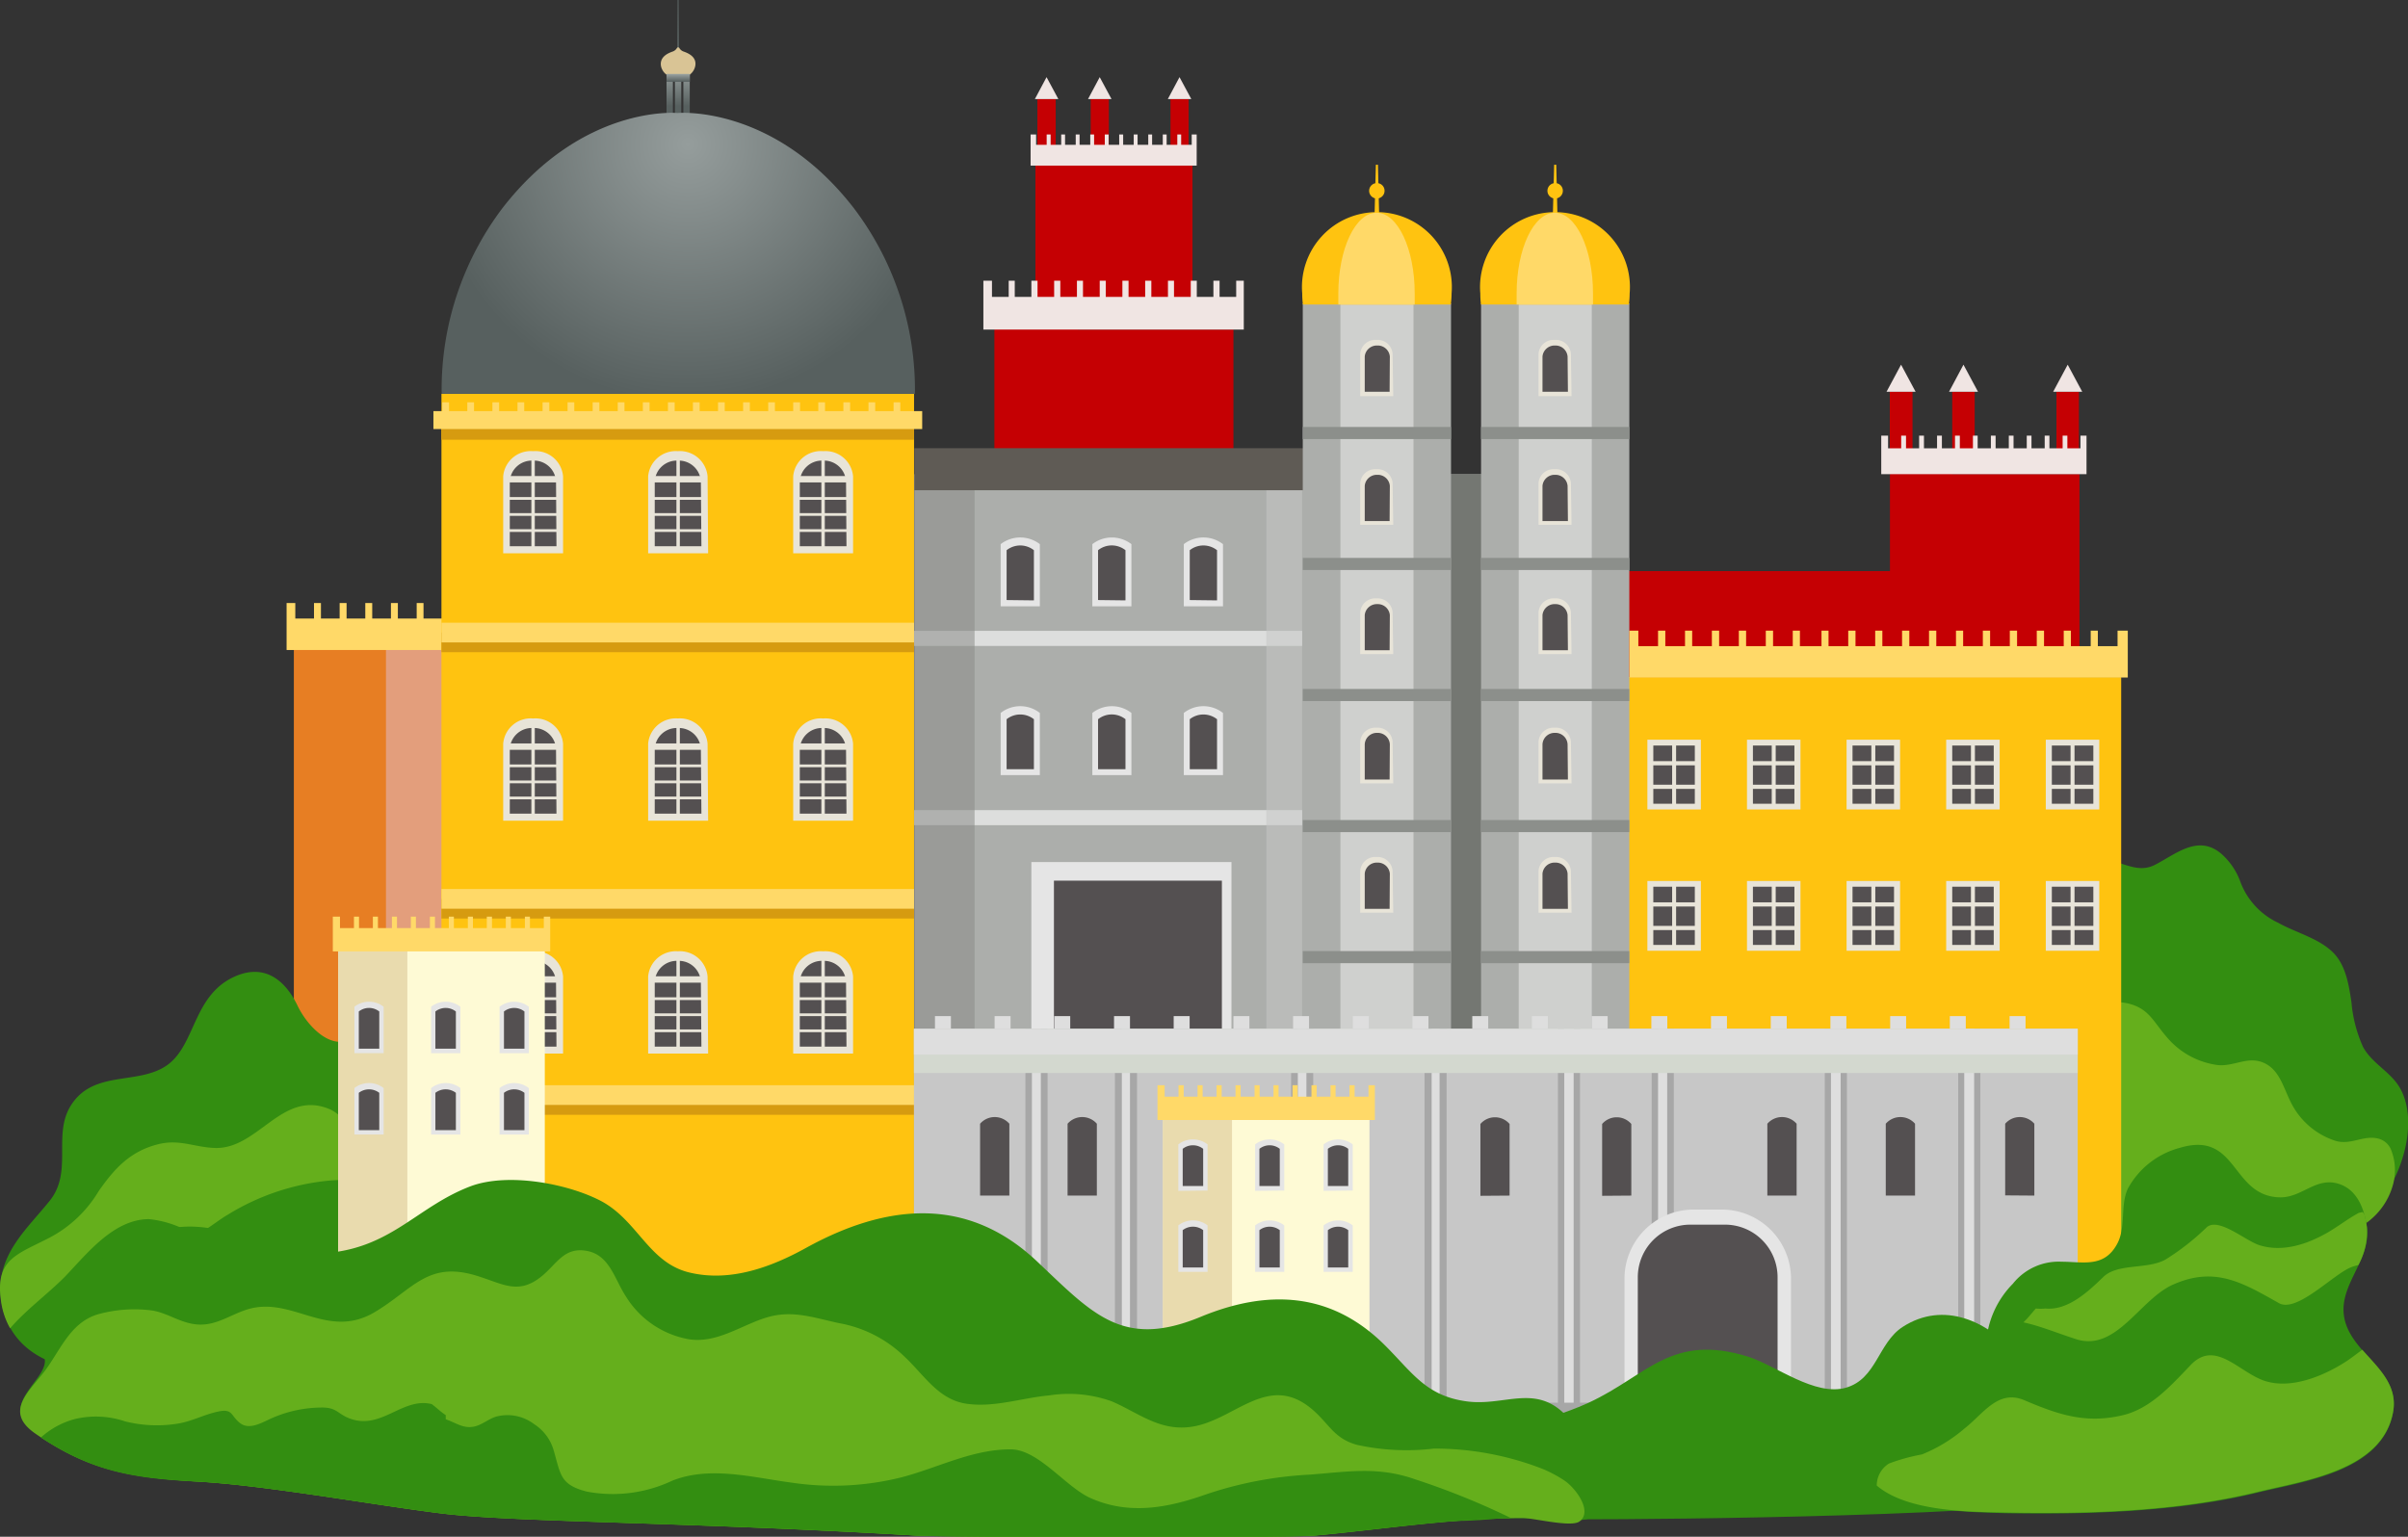<svg xmlns="http://www.w3.org/2000/svg" xmlns:xlink="http://www.w3.org/1999/xlink" viewBox="0 0 218.79 139.65"><rect x="0" y="0" width="218.79" height="139.65" fill="#333333" stroke="none"/><defs><style>.cls-1{isolation:isolate;}.cls-2{fill:#338e11;}.cls-3{fill:#65af1c;}.cls-4,.cls-5{fill:#c50003;}.cls-14,.cls-15,.cls-33,.cls-5,.cls-7{mix-blend-mode:multiply;}.cls-6{fill:#e77e23;}.cls-7{fill:#e0b7c4;}.cls-14,.cls-15,.cls-35,.cls-7{opacity:0.55;}.cls-8{fill:#ffd968;}.cls-22,.cls-9{fill:#ffc310;}.cls-10{fill:#e8e4d8;}.cls-11{fill:#545051;}.cls-12{fill:#acaeab;}.cls-13{fill:#dddedd;}.cls-14{fill:#8a8d89;}.cls-15{fill:#c5c6c4;}.cls-16{fill:#5f5b55;}.cls-17{fill:#747772;}.cls-18{fill:url(#radial-gradient);}.cls-19{fill:url(#radial-gradient-2);}.cls-20{fill:url(#radial-gradient-3);}.cls-21{fill:url(#radial-gradient-4);}.cls-22{mix-blend-mode:overlay;}.cls-23{fill:#d69b10;}.cls-24{fill:url(#radial-gradient-5);}.cls-25{fill:#d9c495;}.cls-26{fill:url(#linear-gradient);}.cls-27{fill:#cfd0ce;}.cls-28{fill:#8c8f8b;}.cls-29{fill:#e5e5e5;}.cls-30{fill:#c7c7c7;}.cls-31{fill:#a7a7a7;}.cls-32{fill:#dedede;}.cls-33{fill:#d3d8cf;}.cls-34{fill:#fefad5;}.cls-35{fill:#d6c08e;}.cls-36{fill:#f0e5e3;}</style><radialGradient id="radial-gradient" cx="-393.77" cy="261.41" r="3.42" gradientTransform="translate(205.82 -556.03) scale(0.37 2.13)" gradientUnits="userSpaceOnUse"><stop offset="0" stop-color="#959d9c"/><stop offset="1" stop-color="#57605f"/></radialGradient><radialGradient id="radial-gradient-2" cx="18.93" cy="-38.04" r="3.42" gradientTransform="translate(44.52 41.5) scale(0.86 0.92)" xlink:href="#radial-gradient"/><radialGradient id="radial-gradient-3" cx="20.71" cy="-38.04" r="3.42" gradientTransform="translate(44.52 41.5) scale(0.86 0.92)" xlink:href="#radial-gradient"/><radialGradient id="radial-gradient-4" cx="19.82" cy="-38.04" r="3.42" gradientTransform="translate(44.52 41.5) scale(0.86 0.92)" xlink:href="#radial-gradient"/><radialGradient id="radial-gradient-5" cx="62.49" cy="13.1" r="23.43" gradientTransform="matrix(1, 0, 0, 1, 0, 0)" xlink:href="#radial-gradient"/><linearGradient id="linear-gradient" x1="61.61" y1="6.78" x2="61.61" y2="7.41" gradientTransform="matrix(1, 0, 0, 1, 0, 0)" xlink:href="#radial-gradient"/></defs><g class="cls-1"><g id="Layer_2" data-name="Layer 2"><g id="Layer_1-2" data-name="Layer 1"><path class="cls-2" d="M195.93,110.74c-5.91,0-18.42-3.15-13.77-11.72,1.68-3.11,5.45-3.64,6.37-7.41a10,10,0,0,0-.28-5c-.42-1.36-1.06-2.63-.75-4.12a8.23,8.23,0,0,1,2.07-3.72c2.12-1.78,4,1,6.25-.19,1.85-.94,3.89-2.79,6-1a6.21,6.21,0,0,1,1.69,2.42A6.7,6.7,0,0,0,207,83.86c1.63.92,3.79,1.42,5.09,2.81,1.07,1.16,1.33,2.88,1.56,4.38a12.48,12.48,0,0,0,1.06,4.1c.8,1.46,2.39,2.2,3.25,3.56,2.41,3.82-.66,11.57-5,13C207.88,113.35,201.17,110.74,195.93,110.74Z"/><path class="cls-3" d="M217.22,104.41a1.71,1.71,0,0,0-1.06-.92c-1.4-.4-2.56.63-4,.17a6.87,6.87,0,0,1-3.88-3.23c-.77-1.4-1.07-3.13-2.54-3.82s-2.72.32-4.22.18a7.28,7.28,0,0,1-4.66-2.56c-1.21-1.39-1.58-2.51-3.35-3-2.06-.55-3.22.56-5.08.9-3.53.63-6-1.69-7.86,2.38-5.31,11.42-.18,21.14,6.31,21.23,5.22.07,23-2.38,27.21-4.06a6.31,6.31,0,0,0,3.37-4.15A5,5,0,0,0,217.22,104.41Z"/><rect class="cls-4" x="90.37" y="29.95" width="21.7" height="42.43"/><rect class="cls-4" x="94.08" y="14.73" width="14.27" height="13.96"/><rect class="cls-5" x="94.08" y="14.73" width="4.98" height="13.96"/><rect class="cls-5" x="90.37" y="29.95" width="7.57" height="42.43"/><rect class="cls-4" x="145.87" y="51.9" width="30.93" height="36"/><rect class="cls-4" x="171.74" y="43.08" width="17.2" height="39.07"/><rect class="cls-5" x="171.74" y="43.08" width="5.64" height="39.07"/><rect class="cls-6" x="26.7" y="57.25" width="25.37" height="62.15"/><rect class="cls-7" x="35.07" y="57.25" width="17" height="62.15"/><polygon class="cls-8" points="51.84 54.8 51.84 56.21 50.14 56.21 50.14 54.8 49.51 54.8 49.51 56.21 47.8 56.21 47.8 54.8 47.18 54.8 47.18 56.21 45.47 56.21 45.47 54.8 44.85 54.8 44.85 56.21 43.14 56.21 43.14 54.8 42.52 54.8 42.52 56.21 40.81 56.21 40.81 54.8 40.19 54.8 40.19 56.21 38.48 56.21 38.48 54.8 37.86 54.8 37.86 56.21 36.15 56.21 36.15 54.8 35.52 54.8 35.52 56.21 33.82 56.21 33.82 54.8 33.19 54.8 33.19 56.21 31.49 56.21 31.49 54.8 30.86 54.8 30.86 56.21 29.16 56.21 29.16 54.8 28.53 54.8 28.53 56.21 26.83 56.21 26.83 54.8 26.04 54.8 26.04 59.07 52.72 59.07 52.72 54.8 51.84 54.8"/><rect class="cls-9" x="146.41" y="61.53" width="46.32" height="59.23"/><rect class="cls-10" x="149.68" y="67.22" width="4.86" height="6.34"/><rect class="cls-11" x="150.22" y="67.75" width="3.77" height="5.29"/><rect class="cls-10" x="151.93" y="67.5" width="0.36" height="5.78"/><rect class="cls-10" x="150" y="69.17" width="4.2" height="0.38"/><rect class="cls-10" x="150" y="71.31" width="4.2" height="0.38"/><rect class="cls-10" x="158.73" y="67.22" width="4.86" height="6.34"/><rect class="cls-11" x="159.27" y="67.75" width="3.77" height="5.29"/><rect class="cls-10" x="160.98" y="67.5" width="0.36" height="5.78"/><rect class="cls-10" x="159.05" y="69.17" width="4.2" height="0.38"/><rect class="cls-10" x="159.05" y="71.31" width="4.2" height="0.38"/><rect class="cls-10" x="167.78" y="67.22" width="4.86" height="6.34"/><rect class="cls-11" x="168.32" y="67.75" width="3.77" height="5.29"/><rect class="cls-10" x="170.03" y="67.5" width="0.36" height="5.78"/><rect class="cls-10" x="168.1" y="69.17" width="4.2" height="0.38"/><rect class="cls-10" x="168.1" y="71.31" width="4.2" height="0.38"/><rect class="cls-10" x="149.68" y="80.06" width="4.86" height="6.34"/><rect class="cls-11" x="150.22" y="80.58" width="3.77" height="5.29"/><rect class="cls-10" x="151.93" y="80.34" width="0.36" height="5.78"/><rect class="cls-10" x="150" y="82" width="4.2" height="0.38"/><rect class="cls-10" x="150" y="84.14" width="4.2" height="0.38"/><rect class="cls-10" x="158.73" y="80.06" width="4.86" height="6.34"/><rect class="cls-11" x="159.27" y="80.58" width="3.77" height="5.29"/><rect class="cls-10" x="160.98" y="80.34" width="0.36" height="5.78"/><rect class="cls-10" x="159.05" y="82" width="4.2" height="0.38"/><rect class="cls-10" x="159.05" y="84.14" width="4.2" height="0.38"/><rect class="cls-10" x="167.78" y="80.06" width="4.86" height="6.34"/><rect class="cls-11" x="168.32" y="80.58" width="3.77" height="5.29"/><rect class="cls-10" x="170.03" y="80.34" width="0.36" height="5.78"/><rect class="cls-10" x="168.1" y="82" width="4.2" height="0.38"/><rect class="cls-10" x="168.1" y="84.14" width="4.2" height="0.38"/><rect class="cls-10" x="176.83" y="67.22" width="4.86" height="6.34"/><rect class="cls-11" x="177.38" y="67.75" width="3.77" height="5.29"/><rect class="cls-10" x="179.08" y="67.5" width="0.36" height="5.78"/><rect class="cls-10" x="177.15" y="69.17" width="4.2" height="0.38"/><rect class="cls-10" x="177.15" y="71.31" width="4.2" height="0.38"/><rect class="cls-10" x="185.88" y="67.22" width="4.86" height="6.34"/><rect class="cls-11" x="186.43" y="67.75" width="3.77" height="5.29"/><rect class="cls-10" x="188.13" y="67.5" width="0.36" height="5.78"/><rect class="cls-10" x="186.2" y="69.17" width="4.2" height="0.38"/><rect class="cls-10" x="186.2" y="71.31" width="4.2" height="0.38"/><rect class="cls-10" x="176.83" y="80.06" width="4.86" height="6.34"/><rect class="cls-11" x="177.38" y="80.58" width="3.77" height="5.29"/><rect class="cls-10" x="179.08" y="80.34" width="0.36" height="5.78"/><rect class="cls-10" x="177.15" y="82" width="4.2" height="0.38"/><rect class="cls-10" x="177.15" y="84.14" width="4.2" height="0.38"/><rect class="cls-10" x="185.88" y="80.06" width="4.86" height="6.34"/><rect class="cls-11" x="186.43" y="80.58" width="3.77" height="5.29"/><rect class="cls-10" x="188.13" y="80.34" width="0.36" height="5.78"/><rect class="cls-10" x="186.2" y="82" width="4.2" height="0.38"/><rect class="cls-10" x="186.2" y="84.14" width="4.2" height="0.38"/><rect class="cls-12" x="83.08" y="43.1" width="63.92" height="59.67"/><rect class="cls-13" x="83.08" y="57.33" width="35.23" height="1.37"/><rect class="cls-13" x="83.08" y="73.62" width="35.23" height="1.37"/><rect class="cls-14" x="83.08" y="43.1" width="5.47" height="59.67"/><rect class="cls-15" x="115.06" y="43.1" width="3.25" height="59.67"/><rect class="cls-16" x="83.08" y="40.73" width="43.92" height="3.82"/><rect class="cls-17" x="125.15" y="43.1" width="21.86" height="59.67"/><polygon class="cls-18" points="61.7 5.68 61.66 0 61.56 0 61.53 5.68 61.7 5.68"/><rect class="cls-19" x="60.56" y="6.11" width="0.58" height="4.61"/><rect class="cls-20" x="62.09" y="6.11" width="0.58" height="4.61"/><rect class="cls-21" x="61.32" y="6.11" width="0.58" height="4.61"/><rect class="cls-9" x="40.11" y="35.79" width="42.94" height="86.95"/><rect class="cls-22" x="52.87" y="35.79" width="17.43" height="86.95"/><rect class="cls-23" x="40.11" y="38.17" width="42.94" height="1.79"/><rect class="cls-23" x="40.11" y="57.48" width="42.94" height="1.79"/><rect class="cls-8" x="40.11" y="56.59" width="42.94" height="1.79"/><rect class="cls-23" x="40.11" y="81.68" width="42.94" height="1.79"/><rect class="cls-8" x="40.11" y="80.79" width="42.94" height="1.79"/><rect class="cls-23" x="40.11" y="99.52" width="42.94" height="1.79"/><rect class="cls-8" x="40.11" y="98.62" width="42.94" height="1.79"/><path class="cls-10" d="M51.16,50.28H45.72v-7A2.51,2.51,0,0,1,48.41,41h.06a2.51,2.51,0,0,1,2.69,2.29Z"/><path class="cls-11" d="M50.56,49.64H46.32V43.79a2,2,0,0,1,2.1-1.93h0a2,2,0,0,1,2.1,1.93Z"/><rect class="cls-10" x="46.1" y="43.26" width="4.67" height="0.58"/><rect class="cls-10" x="48.28" y="41.51" width="0.31" height="8.58"/><rect class="cls-10" x="46.1" y="45.17" width="4.8" height="0.25"/><rect class="cls-10" x="46.1" y="46.63" width="4.8" height="0.25"/><rect class="cls-10" x="46.1" y="48.09" width="4.8" height="0.25"/><path class="cls-10" d="M64.34,50.28H58.89v-7A2.52,2.52,0,0,1,61.59,41h0a2.52,2.52,0,0,1,2.7,2.29Z"/><path class="cls-11" d="M63.73,49.64H59.49V43.79a2,2,0,0,1,2.1-1.93h0a2,2,0,0,1,2.09,1.93Z"/><rect class="cls-10" x="59.28" y="43.26" width="4.67" height="0.58"/><rect class="cls-10" x="61.46" y="41.51" width="0.31" height="8.58"/><rect class="cls-10" x="59.28" y="45.17" width="4.8" height="0.25"/><rect class="cls-10" x="59.28" y="46.63" width="4.8" height="0.25"/><rect class="cls-10" x="59.28" y="48.09" width="4.8" height="0.25"/><path class="cls-10" d="M77.51,50.28H72.07v-7A2.51,2.51,0,0,1,74.76,41h.06a2.51,2.51,0,0,1,2.69,2.29Z"/><path class="cls-11" d="M76.91,49.64H72.67V43.79a2,2,0,0,1,2.1-1.93h0a2,2,0,0,1,2.1,1.93Z"/><rect class="cls-10" x="72.45" y="43.26" width="4.67" height="0.58"/><rect class="cls-10" x="74.63" y="41.51" width="0.31" height="8.58"/><rect class="cls-10" x="72.45" y="45.17" width="4.8" height="0.25"/><rect class="cls-10" x="72.45" y="46.63" width="4.8" height="0.25"/><rect class="cls-10" x="72.45" y="48.09" width="4.8" height="0.25"/><path class="cls-10" d="M51.16,74.58H45.72v-7a2.51,2.51,0,0,1,2.69-2.29h.06a2.52,2.52,0,0,1,2.69,2.29Z"/><path class="cls-11" d="M50.56,73.94H46.32V68.09a2,2,0,0,1,2.1-1.93h0a2,2,0,0,1,2.1,1.93Z"/><rect class="cls-10" x="46.1" y="67.56" width="4.67" height="0.58"/><rect class="cls-10" x="48.28" y="65.81" width="0.31" height="8.58"/><rect class="cls-10" x="46.1" y="69.47" width="4.8" height="0.25"/><rect class="cls-10" x="46.1" y="70.93" width="4.8" height="0.25"/><rect class="cls-10" x="46.1" y="72.39" width="4.8" height="0.25"/><path class="cls-10" d="M64.34,74.58H58.89v-7a2.52,2.52,0,0,1,2.7-2.29h0a2.52,2.52,0,0,1,2.7,2.29Z"/><path class="cls-11" d="M63.73,73.94H59.49V68.09a2,2,0,0,1,2.1-1.93h0a2,2,0,0,1,2.09,1.93Z"/><rect class="cls-10" x="59.28" y="67.56" width="4.67" height="0.58"/><rect class="cls-10" x="61.46" y="65.81" width="0.31" height="8.58"/><rect class="cls-10" x="59.28" y="69.47" width="4.8" height="0.25"/><rect class="cls-10" x="59.28" y="70.93" width="4.8" height="0.25"/><rect class="cls-10" x="59.28" y="72.39" width="4.8" height="0.25"/><path class="cls-10" d="M77.51,74.58H72.07v-7a2.51,2.51,0,0,1,2.69-2.29h.06a2.52,2.52,0,0,1,2.69,2.29Z"/><path class="cls-11" d="M76.91,73.94H72.67V68.09a2,2,0,0,1,2.1-1.93h0a2,2,0,0,1,2.1,1.93Z"/><rect class="cls-10" x="72.45" y="67.56" width="4.67" height="0.58"/><rect class="cls-10" x="74.63" y="65.81" width="0.31" height="8.58"/><rect class="cls-10" x="72.45" y="69.47" width="4.8" height="0.25"/><rect class="cls-10" x="72.45" y="70.93" width="4.8" height="0.25"/><rect class="cls-10" x="72.45" y="72.39" width="4.8" height="0.25"/><path class="cls-10" d="M51.16,95.74H45.72v-7a2.51,2.51,0,0,1,2.69-2.29h.06a2.52,2.52,0,0,1,2.69,2.29Z"/><path class="cls-11" d="M50.56,95.11H46.32V89.25a2,2,0,0,1,2.1-1.93h0a2,2,0,0,1,2.1,1.93Z"/><rect class="cls-10" x="46.1" y="88.72" width="4.67" height="0.58"/><rect class="cls-10" x="48.28" y="86.97" width="0.31" height="8.58"/><rect class="cls-10" x="46.1" y="90.63" width="4.8" height="0.25"/><rect class="cls-10" x="46.1" y="92.09" width="4.8" height="0.25"/><rect class="cls-10" x="46.1" y="93.55" width="4.8" height="0.25"/><path class="cls-10" d="M64.34,95.74H58.89v-7a2.52,2.52,0,0,1,2.7-2.29h0a2.52,2.52,0,0,1,2.7,2.29Z"/><path class="cls-11" d="M63.73,95.11H59.49V89.25a2,2,0,0,1,2.1-1.93h0a2,2,0,0,1,2.09,1.93Z"/><rect class="cls-10" x="59.28" y="88.72" width="4.67" height="0.58"/><rect class="cls-10" x="61.46" y="86.97" width="0.31" height="8.58"/><rect class="cls-10" x="59.28" y="90.63" width="4.8" height="0.25"/><rect class="cls-10" x="59.28" y="92.09" width="4.8" height="0.25"/><rect class="cls-10" x="59.28" y="93.55" width="4.8" height="0.25"/><path class="cls-10" d="M77.51,95.74H72.07v-7a2.51,2.51,0,0,1,2.69-2.29h.06a2.52,2.52,0,0,1,2.69,2.29Z"/><path class="cls-11" d="M76.91,95.11H72.67V89.25a2,2,0,0,1,2.1-1.93h0a2,2,0,0,1,2.1,1.93Z"/><rect class="cls-10" x="72.45" y="88.72" width="4.67" height="0.58"/><rect class="cls-10" x="74.63" y="86.97" width="0.31" height="8.58"/><rect class="cls-10" x="72.45" y="90.63" width="4.8" height="0.25"/><rect class="cls-10" x="72.45" y="92.09" width="4.8" height="0.25"/><rect class="cls-10" x="72.45" y="93.55" width="4.8" height="0.25"/><path class="cls-24" d="M77.56,18.89c-7.32-9.43-16-8.62-16-8.62S53,9.46,45.67,18.89a27.31,27.31,0,0,0-5.54,16.9h43A27.31,27.31,0,0,0,77.56,18.89Z"/><path class="cls-25" d="M62.1,4.68a.72.72,0,0,1-.4-.36h-.17a.72.72,0,0,1-.4.36c-.4.14-1.23.47-1.07,1.34a1.29,1.29,0,0,0,.71.89h1.69A1.29,1.29,0,0,0,63.17,6C63.33,5.15,62.5,4.82,62.1,4.68Z"/><rect class="cls-26" x="60.56" y="6.72" width="2.12" height="0.71"/><polygon class="cls-8" points="81.8 37.36 81.8 36.56 81.19 36.56 81.19 37.36 79.52 37.36 79.52 36.56 78.91 36.56 78.91 37.36 77.24 37.36 77.24 36.56 76.63 36.56 76.63 37.36 74.96 37.36 74.96 36.56 74.35 36.56 74.35 37.36 72.69 37.36 72.69 36.56 72.07 36.56 72.07 37.36 70.41 37.36 70.41 36.56 69.8 36.56 69.8 37.36 68.13 37.36 68.13 36.56 67.52 36.56 67.52 37.36 65.85 37.36 65.85 36.56 65.24 36.56 65.24 37.36 63.57 37.36 63.57 36.56 62.96 36.56 62.96 37.36 61.3 37.36 61.3 36.56 60.69 36.56 60.69 37.36 59.02 37.36 59.02 36.56 58.41 36.56 58.41 37.36 56.74 37.36 56.74 36.56 56.13 36.56 56.13 37.36 54.46 37.36 54.46 36.56 53.85 36.56 53.85 37.36 52.18 37.36 52.18 36.56 51.57 36.56 51.57 37.36 49.91 37.36 49.91 36.56 49.3 36.56 49.3 37.36 47.63 37.36 47.63 36.56 47.02 36.56 47.02 37.36 45.35 37.36 45.35 36.56 44.74 36.56 44.74 37.36 43.07 37.36 43.07 36.56 42.46 36.56 42.46 37.36 40.8 37.36 40.8 36.56 40.18 36.56 40.18 37.36 39.38 37.36 39.38 38.99 83.79 38.99 83.79 37.36 81.8 37.36"/><polygon class="cls-9" points="125.32 19.97 124.88 19.97 125.01 14.97 125.2 14.97 125.32 19.97"/><rect class="cls-12" x="118.37" y="27.57" width="13.47" height="75.2"/><rect class="cls-27" x="121.79" y="27.57" width="6.64" height="75.2"/><rect class="cls-28" x="118.37" y="38.8" width="13.47" height="1.1"/><rect class="cls-28" x="118.37" y="50.7" width="13.47" height="1.1"/><rect class="cls-28" x="118.37" y="62.61" width="13.47" height="1.1"/><rect class="cls-28" x="118.37" y="74.52" width="13.47" height="1.1"/><rect class="cls-28" x="118.37" y="86.43" width="13.47" height="1.1"/><path class="cls-10" d="M126.59,36h-3V32.14a1.37,1.37,0,0,1,1.47-1.25h0a1.37,1.37,0,0,1,1.47,1.25Z"/><path class="cls-11" d="M126.26,35.6H124V32.4a1.1,1.1,0,0,1,1.14-1h0a1.1,1.1,0,0,1,1.14,1Z"/><path class="cls-10" d="M126.59,47.69h-3v-3.8a1.37,1.37,0,0,1,1.47-1.25h0a1.37,1.37,0,0,1,1.47,1.25Z"/><path class="cls-11" d="M126.26,47.35H124v-3.2a1.1,1.1,0,0,1,1.14-1h0a1.1,1.1,0,0,1,1.14,1Z"/><path class="cls-10" d="M126.59,59.44h-3V55.63a1.37,1.37,0,0,1,1.47-1.25h0a1.37,1.37,0,0,1,1.47,1.25Z"/><path class="cls-11" d="M126.26,59.09H124V55.9a1.1,1.1,0,0,1,1.14-1h0a1.1,1.1,0,0,1,1.14,1Z"/><path class="cls-10" d="M126.59,71.19h-3V67.38a1.37,1.37,0,0,1,1.47-1.25h0a1.37,1.37,0,0,1,1.47,1.25Z"/><path class="cls-11" d="M126.26,70.84H124V67.65a1.1,1.1,0,0,1,1.14-1.05h0a1.1,1.1,0,0,1,1.14,1.05Z"/><path class="cls-10" d="M126.59,82.94h-3V79.13a1.37,1.37,0,0,1,1.47-1.25h0a1.37,1.37,0,0,1,1.47,1.25Z"/><path class="cls-11" d="M126.26,82.59H124v-3.2a1.1,1.1,0,0,1,1.14-1h0a1.1,1.1,0,0,1,1.14,1Z"/><path class="cls-9" d="M131.82,27.67a7.93,7.93,0,0,0,.07-1,6.81,6.81,0,1,0-13.57,0,7.93,7.93,0,0,0,.06,1Z"/><path class="cls-8" d="M128.54,27.67c0-.32,0-.65,0-1,0-4.06-1.55-7.34-3.47-7.34s-3.47,3.28-3.47,7.34c0,.33,0,.66,0,1Z"/><path class="cls-9" d="M125.8,17.34a.7.7,0,1,1-.7-.7A.69.69,0,0,1,125.8,17.34Z"/><polygon class="cls-9" points="141.52 19.97 141.08 19.97 141.21 14.97 141.4 14.97 141.52 19.97"/><rect class="cls-12" x="134.57" y="27.57" width="13.47" height="75.2"/><rect class="cls-27" x="137.99" y="27.57" width="6.64" height="75.2"/><rect class="cls-28" x="134.57" y="38.8" width="13.47" height="1.1"/><rect class="cls-28" x="134.57" y="50.7" width="13.47" height="1.1"/><rect class="cls-28" x="134.57" y="62.61" width="13.47" height="1.1"/><rect class="cls-28" x="134.57" y="74.52" width="13.47" height="1.1"/><rect class="cls-28" x="134.57" y="86.43" width="13.47" height="1.1"/><path class="cls-10" d="M142.79,36h-3V32.14a1.37,1.37,0,0,1,1.47-1.25h0a1.37,1.37,0,0,1,1.47,1.25Z"/><path class="cls-11" d="M142.46,35.6h-2.31V32.4a1.1,1.1,0,0,1,1.14-1h0a1.1,1.1,0,0,1,1.14,1Z"/><path class="cls-10" d="M142.79,47.69h-3v-3.8a1.37,1.37,0,0,1,1.47-1.25h0a1.37,1.37,0,0,1,1.47,1.25Z"/><path class="cls-11" d="M142.46,47.35h-2.31v-3.2a1.1,1.1,0,0,1,1.14-1h0a1.1,1.1,0,0,1,1.14,1Z"/><path class="cls-10" d="M142.79,59.44h-3V55.63a1.37,1.37,0,0,1,1.47-1.25h0a1.37,1.37,0,0,1,1.47,1.25Z"/><path class="cls-11" d="M142.46,59.09h-2.31V55.9a1.1,1.1,0,0,1,1.14-1h0a1.1,1.1,0,0,1,1.14,1Z"/><path class="cls-10" d="M142.79,71.19h-3V67.38a1.37,1.37,0,0,1,1.47-1.25h0a1.37,1.37,0,0,1,1.47,1.25Z"/><path class="cls-11" d="M142.46,70.84h-2.31V67.65a1.1,1.1,0,0,1,1.14-1.05h0a1.1,1.1,0,0,1,1.14,1.05Z"/><path class="cls-10" d="M142.79,82.94h-3V79.13a1.37,1.37,0,0,1,1.47-1.25h0a1.37,1.37,0,0,1,1.47,1.25Z"/><path class="cls-11" d="M142.46,82.59h-2.31v-3.2a1.1,1.1,0,0,1,1.14-1h0a1.1,1.1,0,0,1,1.14,1Z"/><path class="cls-9" d="M148,27.67a7.93,7.93,0,0,0,.07-1,6.81,6.81,0,1,0-13.57,0,7.93,7.93,0,0,0,.06,1Z"/><path class="cls-8" d="M144.74,27.67c0-.32,0-.65,0-1,0-4.06-1.55-7.34-3.47-7.34s-3.47,3.28-3.47,7.34c0,.33,0,.66,0,1Z"/><path class="cls-9" d="M142,17.34a.7.7,0,1,1-.7-.7A.69.69,0,0,1,142,17.34Z"/><path class="cls-29" d="M94.48,55.1V49.45h0a2.91,2.91,0,0,0-3.56,0h0V55.1Z"/><path class="cls-11" d="M93.94,54.56V50h0a2,2,0,0,0-2.48,0h0v4.53Z"/><path class="cls-29" d="M102.8,55.1V49.45h0a2.9,2.9,0,0,0-3.55,0h0V55.1Z"/><path class="cls-11" d="M102.26,54.56V50h0a2,2,0,0,0-2.49,0h0v4.53Z"/><path class="cls-29" d="M111.12,55.1V49.45h0a2.91,2.91,0,0,0-3.56,0h0V55.1Z"/><path class="cls-11" d="M110.58,54.56V50h0a2,2,0,0,0-2.48,0h0v4.53Z"/><path class="cls-29" d="M94.48,70.44V64.79h0a2.88,2.88,0,0,0-3.56,0h0v5.65Z"/><path class="cls-11" d="M93.94,69.9V65.36h0a2,2,0,0,0-2.48,0h0V69.9Z"/><path class="cls-29" d="M102.8,70.44V64.79h0a2.87,2.87,0,0,0-3.55,0h0v5.65Z"/><path class="cls-11" d="M102.26,69.9V65.36h0a2,2,0,0,0-2.49,0h0V69.9Z"/><path class="cls-29" d="M111.12,70.44V64.79h0a2.88,2.88,0,0,0-3.56,0h0v5.65Z"/><path class="cls-11" d="M110.58,69.9V65.36h0a2,2,0,0,0-2.48,0h0V69.9Z"/><rect class="cls-29" x="93.71" y="78.34" width="18.18" height="24.42"/><rect class="cls-11" x="95.76" y="80.03" width="15.26" height="22.74"/><rect class="cls-30" x="83.04" y="93.5" width="105.74" height="36.72"/><rect class="cls-31" x="93.17" y="93.5" width="2.01" height="36.72"/><rect class="cls-31" x="101.3" y="93.5" width="2.01" height="36.72"/><rect class="cls-31" x="117.31" y="93.5" width="2.01" height="36.72"/><rect class="cls-31" x="129.43" y="93.5" width="2.01" height="36.72"/><rect class="cls-31" x="141.55" y="93.5" width="2.01" height="36.72"/><rect class="cls-31" x="150.07" y="93.5" width="2.01" height="36.72"/><rect class="cls-31" x="165.8" y="93.5" width="2.01" height="36.72"/><rect class="cls-31" x="177.92" y="93.5" width="2.01" height="36.72"/><rect class="cls-32" x="93.76" y="93.5" width="0.81" height="36.72"/><rect class="cls-32" x="101.93" y="93.5" width="0.74" height="36.72"/><rect class="cls-32" x="117.92" y="93.5" width="0.78" height="36.72"/><rect class="cls-32" x="130.08" y="93.5" width="0.72" height="36.72"/><rect class="cls-32" x="142.13" y="93.5" width="0.85" height="36.72"/><rect class="cls-32" x="150.65" y="93.5" width="0.83" height="36.72"/><rect class="cls-32" x="166.36" y="93.5" width="0.88" height="36.72"/><rect class="cls-32" x="178.47" y="93.5" width="0.9" height="36.72"/><path class="cls-11" d="M91.71,108.65v-6.53a1.76,1.76,0,0,0-2.66,0v6.53Z"/><path class="cls-11" d="M99.66,108.65v-6.53a1.76,1.76,0,0,0-2.66,0v6.53Z"/><path class="cls-11" d="M111.61,108.65v-6.51l0,0a1.75,1.75,0,0,0-2.65,0v6.53Z"/><path class="cls-11" d="M124.25,108.65v-6.53a1.76,1.76,0,0,0-2.66,0v6.53Z"/><path class="cls-11" d="M137.16,108.65v-6.51l0,0a1.75,1.75,0,0,0-2.65,0v6.53Z"/><path class="cls-11" d="M148.22,108.65v-6.51l0,0a1.75,1.75,0,0,0-2.65,0v6.53Z"/><path class="cls-11" d="M163.24,108.65v-6.53a1.76,1.76,0,0,0-2.66,0v6.53Z"/><path class="cls-11" d="M174,108.65v-6.53a1.76,1.76,0,0,0-2.66,0v6.53Z"/><path class="cls-11" d="M184.84,108.65v-6.53a1.75,1.75,0,0,0-2.65,0l0,0v6.51Z"/><rect class="cls-31" x="83.04" y="127.47" width="105.74" height="2.74"/><rect class="cls-30" x="83.04" y="128.84" width="105.74" height="1.37"/><rect class="cls-33" x="83.04" y="93.5" width="105.74" height="4.01"/><rect class="cls-32" x="83.04" y="93.5" width="105.74" height="2.34"/><rect class="cls-32" x="84.95" y="92.34" width="1.45" height="1.15"/><rect class="cls-32" x="90.37" y="92.34" width="1.45" height="1.15"/><rect class="cls-32" x="95.79" y="92.34" width="1.45" height="1.15"/><rect class="cls-32" x="101.22" y="92.34" width="1.45" height="1.15"/><rect class="cls-32" x="106.64" y="92.34" width="1.45" height="1.15"/><rect class="cls-32" x="112.07" y="92.34" width="1.45" height="1.15"/><rect class="cls-32" x="117.49" y="92.34" width="1.45" height="1.15"/><rect class="cls-32" x="122.92" y="92.34" width="1.45" height="1.15"/><rect class="cls-32" x="128.34" y="92.34" width="1.45" height="1.15"/><rect class="cls-32" x="133.77" y="92.34" width="1.45" height="1.15"/><rect class="cls-32" x="139.19" y="92.34" width="1.45" height="1.15"/><rect class="cls-32" x="144.62" y="92.34" width="1.45" height="1.15"/><rect class="cls-32" x="150.04" y="92.34" width="1.45" height="1.15"/><rect class="cls-32" x="155.46" y="92.34" width="1.45" height="1.15"/><rect class="cls-32" x="160.89" y="92.34" width="1.45" height="1.15"/><rect class="cls-32" x="166.31" y="92.34" width="1.45" height="1.15"/><rect class="cls-32" x="171.74" y="92.34" width="1.45" height="1.15"/><rect class="cls-32" x="177.16" y="92.34" width="1.45" height="1.15"/><rect class="cls-32" x="182.59" y="92.34" width="1.45" height="1.15"/><polygon class="cls-8" points="193.33 57.31 192.4 57.31 192.4 58.72 190.61 58.72 190.61 57.31 189.96 57.31 189.96 58.72 188.16 58.72 188.16 57.31 187.51 57.31 187.51 58.72 185.72 58.72 185.72 57.31 185.06 57.31 185.06 58.72 183.27 58.72 183.27 57.31 182.61 57.31 182.61 58.72 180.82 58.72 180.82 57.31 180.16 57.31 180.16 58.72 178.37 58.72 178.37 57.31 177.72 57.31 177.72 58.72 175.93 58.72 175.93 57.31 175.27 57.31 175.27 58.72 173.48 58.72 173.48 57.31 172.82 57.31 172.82 58.72 171.03 58.72 171.03 57.31 170.38 57.31 170.38 58.72 168.59 58.72 168.59 57.31 167.93 57.31 167.93 58.72 166.14 58.72 166.14 57.31 165.5 57.31 165.5 58.72 163.54 58.72 163.54 57.31 162.89 57.31 162.89 58.72 161.1 58.72 161.1 57.31 160.44 57.31 160.44 58.72 158.65 58.72 158.65 57.31 157.99 57.31 157.99 58.72 156.2 58.72 156.2 57.31 155.54 57.31 155.54 58.72 153.75 58.72 153.75 57.31 153.1 57.31 153.1 58.72 151.31 58.72 151.31 57.31 150.65 57.31 150.65 58.72 148.86 58.72 148.86 57.31 148.04 57.31 148.04 61.57 166.39 61.57 166.39 61.57 193.33 61.57 193.33 57.31"/><path class="cls-29" d="M162.73,130.21H147.6v-14a6.29,6.29,0,0,1,6.28-6.29h2.56a6.29,6.29,0,0,1,6.29,6.29Z"/><path class="cls-11" d="M161.51,130.21h-12.7V116.07a4.78,4.78,0,0,1,4.79-4.78h3.13a4.78,4.78,0,0,1,4.78,4.78Z"/><path class="cls-2" d="M140.16,137.29c7.42-2.4-4.7.78,3.4.78,7.93,0,40.09-.27,47.51-2.15,3.76-.95,7.31-4.11,7-8.43-.42-5.8-4.22-3.12-7.47-1.39-5.27,2.8-4.22.93-7.35-2.91-2.57-3.16-6.67-5-10.37-2.61-2.25,1.46-2.36,4.73-5.17,5.53s-6.32-2-8.87-2.82c-7-2.17-9.14,1.7-14.47,4.17-4.81,2.23-10.83,2.7-15.41,6.1C120.61,139.74,136.91,138.35,140.16,137.29Z"/><path class="cls-2" d="M169.35,133.54a4,4,0,0,1-.32-.92c-1.25-5.36,5.76-5.14,8.74-6.59,2-1,2.34-2.42,2.74-4.49a8.45,8.45,0,0,1,2.38-4.88,5.31,5.31,0,0,1,4.44-2c1.92,0,3.82.56,5-1.56.87-1.51.29-3.53,1-5.07a7.58,7.58,0,0,1,4.73-3.72c5.31-1.6,4.62,4.45,9.14,4.5,2,0,3.25-1.89,5.32-1.22,1.68.54,2.34,2.33,2.54,4,.37,3.15-2.94,5.43-1.94,8.64.93,3,5,4.6,4.31,8.15-1,5.32-8,6.21-12.32,7.26-7.27,1.78-15.55,2-23,1.87C178.63,137.38,171.24,137.45,169.35,133.54Z"/><path class="cls-3" d="M214.81,110.3c-.05,0-.08-.11-.13-.16l-.36.08c-1,.54-1.83,1.2-2.77,1.75-1.85,1.08-4.16,1.88-6.31,1.17-1.24-.41-3.67-2.54-4.74-1.61a22.06,22.06,0,0,1-3.74,2.93c-1.66.93-4.34.31-5.66,1.59s-3.2,3.07-5.26,2.86a4,4,0,0,1-.87,0l-.74.87-.38.39c1.57.34,3.12,1,4.92,1.57,3.59,1,5.66-3.66,8.67-5,3.83-1.71,6.36-.15,9.62,1.68,1.65.93,5-2.7,6.64-3.29a5.54,5.54,0,0,1,.58-.17,6.34,6.34,0,0,0,.78-3.42A7.79,7.79,0,0,0,214.81,110.3Z"/><path class="cls-3" d="M213.19,123.71c-2.07,1.34-5.18,2.66-7.66,1.69-2.24-.88-4.31-3.62-6.47-1.37-1.75,1.82-3.65,4-6.24,4.59-3.36.78-5.84-.08-8.9-1.38-2.39-1-3.72,1.25-5.42,2.57a13.87,13.87,0,0,1-3.87,2.36,17.47,17.47,0,0,0-3,.83,2.36,2.36,0,0,0-1.11,2c2.82,2.42,8.62,2.38,11.59,2.45,7.45.16,15.73-.09,23-1.87,4.3-1.05,11.34-1.94,12.32-7.26.45-2.45-1.33-4-2.79-5.66C214.16,123,213.69,123.38,213.19,123.71Z"/><path class="cls-2" d="M41.46,112.6c-2-3.39-4.05-5.92-4.92-9.78-.52-2.34-.84-5.58-2.79-7.24-1.31-1.11-1.5-.82-3-.91s-3-1.79-3.71-3.27-2.43-4.08-5.66-2.68c-3.87,1.69-3.58,6.23-6.2,8.08s-6.69.39-8.74,3.66c-1.69,2.69.22,6-1.93,8.67s-4.95,5-4.4,9,3.7,5.93,7.51,6.35a29.51,29.51,0,0,0,5.56,0,28,28,0,0,1,6.93.62c5.31.79,11-1.39,16.4-2C44.36,122.31,45.12,118.85,41.46,112.6Z"/><path class="cls-3" d="M.92,120.71c1.48-1.71,3.39-3.09,5-4.71,2-2.09,4.42-5.21,7.62-5.21A9.37,9.37,0,0,1,17.28,112c.91.41,2-.79,3.46-1.64A21.38,21.38,0,0,1,30,107.28c1.32-.11,4.8,0,5.27-1.71a9.88,9.88,0,0,1-2.11-1.45c-1.07-1-1.85-2.8-3.32-3.37-4.28-1.68-6.41,3.74-10.36,3.57-1.83-.07-3.17-.82-5.1-.34-2.56.64-4,2.23-5.43,4.29a11.32,11.32,0,0,1-4.44,4.2C1.57,114-.43,114.4.08,118.14A6.89,6.89,0,0,0,.92,120.71Z"/><rect class="cls-34" x="105.65" y="100.44" width="18.78" height="30.62"/><rect class="cls-35" x="105.65" y="100.44" width="6.29" height="30.62"/><polygon class="cls-8" points="105.82 98.62 105.82 99.66 107.08 99.66 107.08 98.62 107.55 98.62 107.55 99.66 108.81 99.66 108.81 98.62 109.27 98.62 109.27 99.66 110.54 99.66 110.54 98.62 111 98.62 111 99.66 112.26 99.66 112.26 98.62 112.72 98.62 112.72 99.66 113.99 99.66 113.99 98.62 114.45 98.62 114.45 99.66 115.71 99.66 115.71 98.62 116.17 98.62 116.17 99.66 117.44 99.66 117.44 98.62 117.9 98.62 117.9 99.66 119.16 99.66 119.16 98.62 119.63 98.62 119.63 99.66 120.89 99.66 120.89 98.62 121.35 98.62 121.35 99.66 122.61 99.66 122.61 98.62 123.08 98.62 123.08 99.66 124.34 99.66 124.34 98.62 124.92 98.62 124.92 101.78 105.17 101.78 105.17 98.62 105.82 98.62"/><rect class="cls-34" x="30.72" y="85.11" width="18.78" height="30.62"/><rect class="cls-35" x="30.72" y="85.11" width="6.29" height="30.62"/><polygon class="cls-8" points="30.89 83.3 30.89 84.34 32.16 84.34 32.16 83.3 32.62 83.3 32.62 84.34 33.88 84.34 33.88 83.3 34.34 83.3 34.34 84.34 35.61 84.34 35.61 83.3 36.07 83.3 36.07 84.34 37.33 84.34 37.33 83.3 37.79 83.3 37.79 84.34 39.06 84.34 39.06 83.3 39.52 83.3 39.52 84.34 40.78 84.34 40.78 83.3 41.24 83.3 41.24 84.34 42.51 84.34 42.51 83.3 42.97 83.3 42.97 84.34 44.23 84.34 44.23 83.3 44.7 83.3 44.7 84.34 45.96 84.34 45.96 83.3 46.42 83.3 46.42 84.34 47.69 84.34 47.69 83.3 48.15 83.3 48.15 84.34 49.41 84.34 49.41 83.3 49.99 83.3 49.99 86.46 30.24 86.46 30.24 83.3 30.89 83.3"/><path class="cls-2" d="M142.17,128.51c-2.75-2.73-5.52-.7-8.91-1.16-3.7-.5-4.93-2.61-7.41-5.08-4.93-4.93-10.72-5.08-16.69-2.63-7.18,3-9.89-.26-15-5.07-6.41-6-13.78-5.1-20.9-1.18-3.14,1.74-6.88,3.15-10.62,2.25s-4.7-4.78-8.11-6.54c-3.08-1.58-8.48-2.56-11.82-1.28-4.67,1.79-7,5.35-12.56,6s-9.82-3.57-15.53-2c-2.91.79-8,3.81-9.66,6.6a8.84,8.84,0,0,0-1,4.74c1,2.05-4.63,4.37-.68,7.11,4.86,3.37,8.63,4,14.5,4.36,6.32.33,16.1,2.13,22.39,2.91,6.5.8,21.66.75,43,2,3,.18,33.64.25,36.43,0,6.3-.59,12.57-1.6,18.83-1.58,3,0,7.45,1.22,7.52-2C145.88,135.07,143,129.29,142.17,128.51Z"/><path class="cls-3" d="M140.17,133.49a27.12,27.12,0,0,0-9.88-1.85,21,21,0,0,1-7-.34c-2.1-.58-2.53-1.92-4.06-3.22-4.1-3.49-7.15,1.18-11.21,1.61-2.77.3-4.66-1.34-7-2.34a11.56,11.56,0,0,0-5.71-.54c-2.45.22-5,1.13-7.52.75S84,125,82.23,123.33a11.42,11.42,0,0,0-6-3.09c-2.29-.49-4.21-1.21-6.52-.53s-4.52,2.38-7.09,2a8.45,8.45,0,0,1-5.76-3.91c-1-1.52-1.46-3.7-3.47-4.11-2.17-.44-2.82,1.24-4.25,2.35-2,1.59-3.39.68-5.5,0-4.72-1.6-6,1.06-9.61,3.21-4.29,2.53-7.45-1.46-11.48-.28-1.53.45-2.81,1.47-4.48,1.4s-2.88-1.13-4.42-1.3a12.35,12.35,0,0,0-4.76.37c-2.61.78-3.46,3.45-5,5.38s-3.38,3.58-.69,5.45c4.86,3.36,8.63,4,14.5,4.35,6.32.33,16.1,2.13,22.39,2.91,6.5.8,21.66.75,43,2,3,.18,33.64.25,36.43,0,6.3-.59,12.57-1.6,18.83-1.58,1,0,4.42.88,5.17.31,1.23-.92-.38-3.09-1.46-3.77A11.76,11.76,0,0,0,140.17,133.49Z"/><path class="cls-2" d="M128.54,134.42c-3.37-1.18-6.11-.67-9.58-.41a34.91,34.91,0,0,0-9.49,1.83c-3.44,1.21-6.93,1.84-10.38.3-2.26-1-4.74-4.44-7.28-4.43-3.47,0-6.56,1.66-9.85,2.53a25.58,25.58,0,0,1-10,.5c-3.54-.46-7.4-1.55-10.86-.19a12.67,12.67,0,0,1-7.78,1c-2.43-.62-2.37-1.54-3-3.7a4.2,4.2,0,0,0-1.79-2.43,4,4,0,0,0-3.35-.71c-.74.18-1.36.78-2.1.93-1,.21-1.65-.35-2.58-.66,0-.12,0-.26,0-.38-.45-.29-.85-.69-1.27-1-2.65-.66-4.57,2.38-7.45,1.31-1.11-.42-1.17-1-2.51-1a11.41,11.41,0,0,0-4.42.9c-.86.35-2.1,1.2-3,.54s-.65-1.36-2-1.08-2.46.93-3.81,1.12a11.85,11.85,0,0,1-4.67-.22,8.27,8.27,0,0,0-4.54-.22,7.44,7.44,0,0,0-3.11,1.68c4.61,3.06,8.32,3.72,14,4,6.32.33,16.1,2.13,22.39,2.91,6.5.8,21.66.75,43,2,3,.18,33.64.25,36.43,0,6-.56,11.89-1.48,17.8-1.56A69,69,0,0,0,128.54,134.42Z"/><polygon class="cls-36" points="90.13 25.51 90.13 26.98 91.65 26.98 91.65 25.51 92.2 25.51 92.2 26.98 93.71 26.98 93.71 25.51 94.27 25.51 94.27 26.98 95.78 26.98 95.78 25.51 96.34 25.51 96.34 26.98 97.85 26.98 97.85 25.51 98.4 25.51 98.4 26.98 99.92 26.98 99.92 25.51 100.47 25.51 100.47 26.98 101.98 26.98 101.98 25.51 102.54 25.51 102.54 26.98 104.05 26.98 104.05 25.51 104.61 25.51 104.61 26.98 106.12 26.98 106.12 25.51 106.67 25.51 106.67 26.98 108.19 26.98 108.19 25.51 108.74 25.51 108.74 26.98 110.25 26.98 110.25 25.51 110.81 25.51 110.81 26.98 112.32 26.98 112.32 25.51 113.01 25.51 113.01 29.95 89.35 29.95 89.35 25.51 90.13 25.51"/><rect class="cls-4" x="94.27" y="9" width="1.65" height="4.64"/><rect class="cls-5" x="94.27" y="9" width="1.65" height="4.64"/><polygon class="cls-36" points="95.09 7.01 94.03 9 95.09 9 96.16 9 95.09 7.01"/><rect class="cls-4" x="99.1" y="9" width="1.65" height="4.64"/><polygon class="cls-36" points="99.92 7.01 98.86 9 99.92 9 100.99 9 99.92 7.01"/><rect class="cls-4" x="106.35" y="9" width="1.65" height="4.64"/><polygon class="cls-36" points="107.17 7.01 106.11 9 107.17 9 108.24 9 107.17 7.01"/><polygon class="cls-36" points="94.14 12.22 94.14 13.16 95.1 13.16 95.1 12.22 95.46 12.22 95.46 13.16 96.42 13.16 96.42 12.22 96.77 12.22 96.77 13.16 97.74 13.16 97.74 12.22 98.09 12.22 98.09 13.16 99.06 13.16 99.06 12.22 99.41 12.22 99.41 13.16 100.38 13.16 100.38 12.22 100.73 12.22 100.73 13.16 101.69 13.16 101.69 12.22 102.05 12.22 102.05 13.16 103.01 13.16 103.01 12.22 103.36 12.22 103.36 13.16 104.33 13.16 104.33 12.22 104.68 12.22 104.68 13.16 105.65 13.16 105.65 12.22 106 12.22 106 13.16 106.97 13.16 106.97 12.22 107.32 12.22 107.32 13.16 108.28 13.16 108.28 12.22 108.73 12.22 108.73 15.05 93.64 15.05 93.64 12.22 94.14 12.22"/><rect class="cls-4" x="171.71" y="35.6" width="2.04" height="5.73"/><rect class="cls-5" x="171.71" y="35.6" width="2.04" height="5.73"/><polygon class="cls-36" points="172.73 33.14 171.41 35.6 172.73 35.6 174.05 35.6 172.73 33.14"/><rect class="cls-4" x="177.38" y="35.6" width="2.04" height="5.73"/><polygon class="cls-36" points="178.4 33.14 177.09 35.6 178.4 35.6 179.72 35.6 178.4 33.14"/><rect class="cls-4" x="186.85" y="35.6" width="2.04" height="5.73"/><polygon class="cls-36" points="187.87 33.14 186.55 35.6 187.87 35.6 189.19 35.6 187.87 33.14"/><polygon class="cls-36" points="171.55 39.59 171.55 40.74 172.74 40.74 172.74 39.59 173.18 39.59 173.18 40.74 174.37 40.74 174.37 39.59 174.81 39.59 174.81 40.74 176 40.74 176 39.59 176.44 39.59 176.44 40.74 177.63 40.74 177.63 39.59 178.07 39.59 178.07 40.74 179.26 40.74 179.26 39.59 179.69 39.59 179.69 40.74 180.89 40.74 180.89 39.59 181.32 39.59 181.32 40.74 182.52 40.74 182.52 39.59 182.95 39.59 182.95 40.74 184.15 40.74 184.15 39.59 184.58 39.59 184.58 40.74 185.78 40.74 185.78 39.59 186.21 39.59 186.21 40.74 187.41 40.74 187.41 39.59 187.84 39.59 187.84 40.74 189.03 40.74 189.03 39.59 189.58 39.59 189.58 43.09 170.93 43.09 170.93 39.59 171.55 39.59"/><path class="cls-29" d="M122.91,108.19V104h0a2.15,2.15,0,0,0-2.65,0h0v4.22Z"/><path class="cls-11" d="M122.5,107.78V104.4h0a1.49,1.49,0,0,0-1.85,0h0v3.38Z"/><path class="cls-29" d="M116.69,108.19V104h0a2.15,2.15,0,0,0-2.65,0h0v4.22Z"/><path class="cls-11" d="M116.28,107.78V104.4h0a1.49,1.49,0,0,0-1.85,0h0v3.38Z"/><path class="cls-29" d="M109.72,108.19V104h0a2.16,2.16,0,0,0-2.66,0h0v4.22Z"/><path class="cls-11" d="M109.32,107.78V104.4h0a1.5,1.5,0,0,0-1.86,0h0v3.38Z"/><path class="cls-29" d="M122.91,115.58v-4.22h0a2.15,2.15,0,0,0-2.65,0h0v4.22Z"/><path class="cls-11" d="M122.5,115.18v-3.39h0a1.52,1.52,0,0,0-1.85,0h0v3.39Z"/><path class="cls-29" d="M116.69,115.58v-4.22h0a2.15,2.15,0,0,0-2.65,0h0v4.22Z"/><path class="cls-11" d="M116.28,115.18v-3.39h0a1.52,1.52,0,0,0-1.85,0h0v3.39Z"/><path class="cls-29" d="M109.72,115.58v-4.22h0a2.16,2.16,0,0,0-2.66,0h0v4.22Z"/><path class="cls-11" d="M109.32,115.18v-3.39h0a1.53,1.53,0,0,0-1.86,0h0v3.39Z"/><path class="cls-29" d="M48.05,95.71V91.49h0a2.16,2.16,0,0,0-2.66,0h0v4.22Z"/><path class="cls-11" d="M47.65,95.3V91.92h0a1.5,1.5,0,0,0-1.86,0h0V95.3Z"/><path class="cls-29" d="M41.83,95.71V91.49h0a2.16,2.16,0,0,0-2.66,0h0v4.22Z"/><path class="cls-11" d="M41.42,95.3V91.92h0a1.5,1.5,0,0,0-1.86,0h0V95.3Z"/><path class="cls-29" d="M34.86,95.71V91.49h0a2.16,2.16,0,0,0-2.66,0h0v4.22Z"/><path class="cls-11" d="M34.46,95.3V91.92h0a1.5,1.5,0,0,0-1.86,0h0V95.3Z"/><path class="cls-29" d="M48.05,103.1V98.88h0a2.16,2.16,0,0,0-2.66,0h0v4.22Z"/><path class="cls-11" d="M47.65,102.7V99.31h0a1.53,1.53,0,0,0-1.86,0h0v3.39Z"/><path class="cls-29" d="M41.83,103.1V98.88h0a2.16,2.16,0,0,0-2.66,0h0v4.22Z"/><path class="cls-11" d="M41.42,102.7V99.31h0a1.53,1.53,0,0,0-1.86,0h0v3.39Z"/><path class="cls-29" d="M34.86,103.1V98.88h0a2.16,2.16,0,0,0-2.66,0h0v4.22Z"/><path class="cls-11" d="M34.46,102.7V99.31h0a1.53,1.53,0,0,0-1.86,0h0v3.39Z"/></g></g></g></svg>